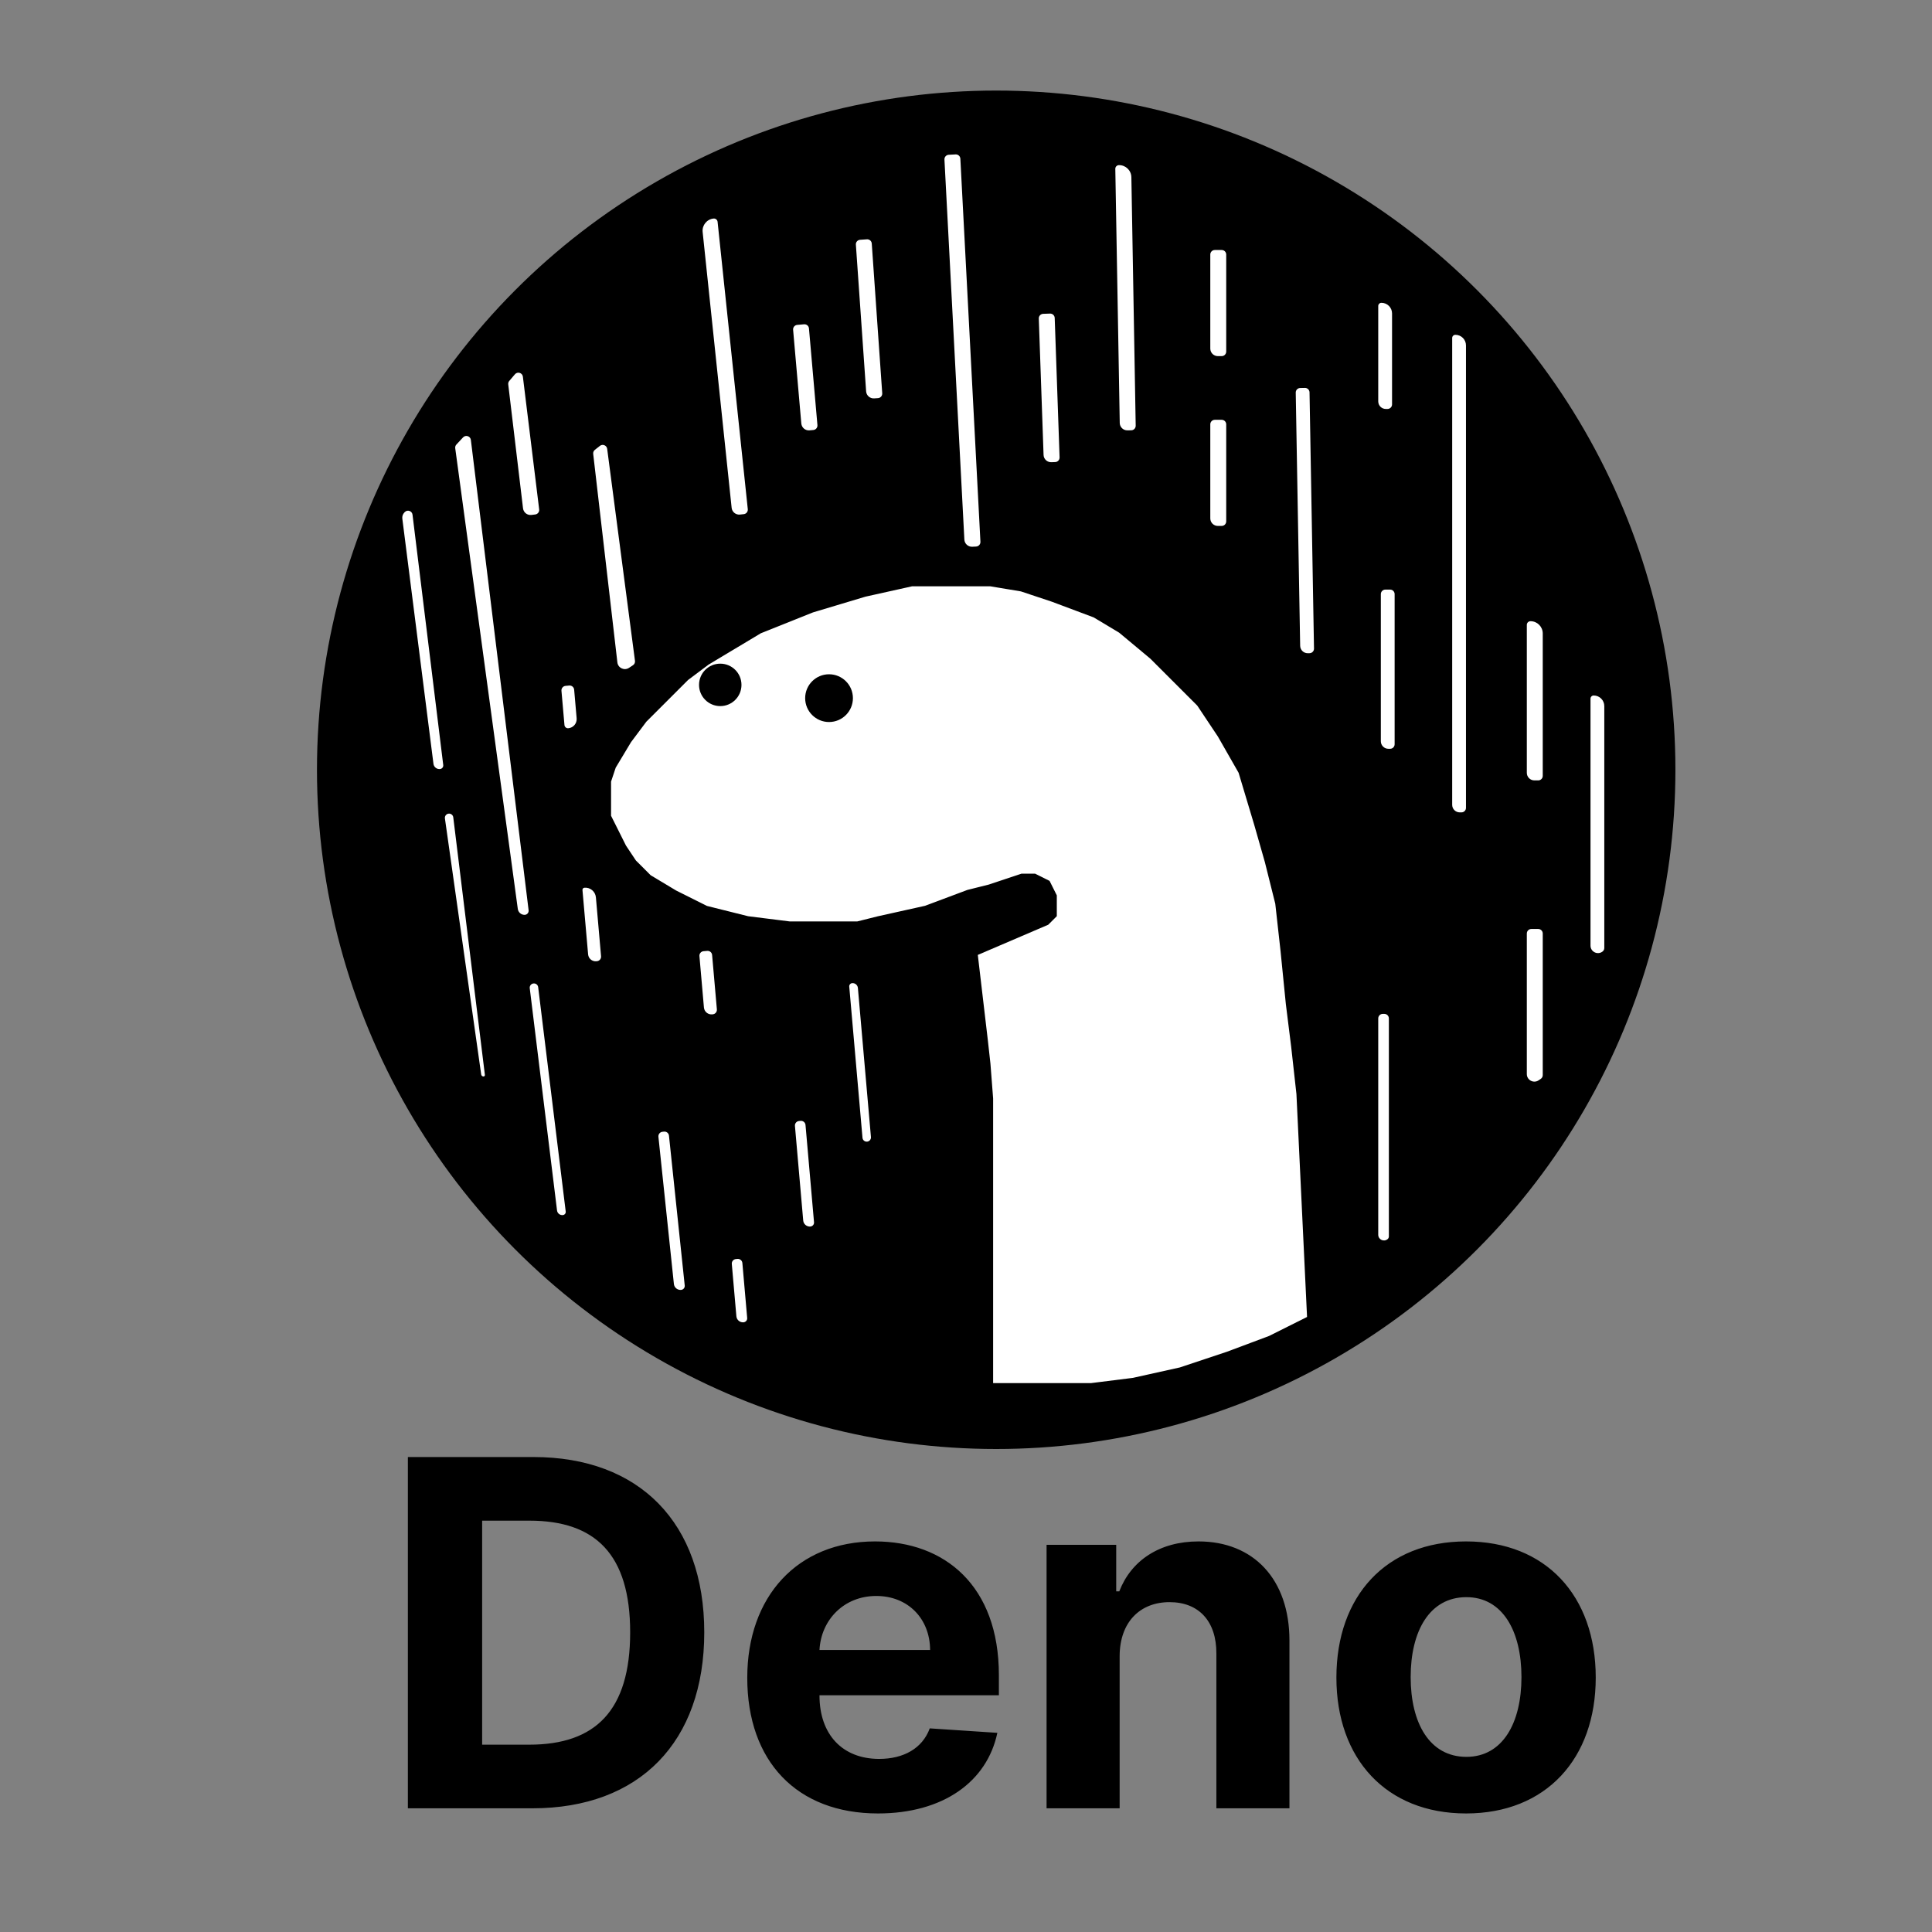 <svg width="128" height="128" viewBox="0 0 128 128" fill="none" xmlns="http://www.w3.org/2000/svg">
<rect x="0" y="0" width="128" height="128" fill="#808080" stroke="none"/>
<path d="M35.273 119.805C42.364 119.805 46.659 115.418 46.659 108.146C46.659 100.896 42.364 96.532 35.341 96.532H27.023V119.805H35.273ZM31.943 115.589V100.748H35.08C39.443 100.748 41.75 102.975 41.75 108.146C41.75 113.339 39.443 115.589 35.068 115.589H31.943ZM58.168 120.146C62.486 120.146 65.395 118.043 66.077 114.805L61.599 114.509C61.111 115.839 59.861 116.532 58.247 116.532C55.827 116.532 54.293 114.93 54.293 112.327V112.316H66.179V110.987C66.179 105.055 62.588 102.123 57.974 102.123C52.838 102.123 49.508 105.771 49.508 111.157C49.508 116.691 52.793 120.146 58.168 120.146ZM54.293 109.316C54.395 107.327 55.906 105.737 58.054 105.737C60.156 105.737 61.611 107.237 61.622 109.316H54.293ZM74.179 109.714C74.19 107.464 75.531 106.146 77.486 106.146C79.429 106.146 80.599 107.418 80.588 109.555V119.805H85.429V108.691C85.429 104.623 83.043 102.123 79.406 102.123C76.815 102.123 74.94 103.396 74.156 105.43H73.952V102.35H69.338V119.805H74.179V109.714ZM97.131 120.146C102.426 120.146 105.722 116.521 105.722 111.146C105.722 105.737 102.426 102.123 97.131 102.123C91.835 102.123 88.54 105.737 88.54 111.146C88.54 116.521 91.835 120.146 97.131 120.146ZM97.153 116.396C94.71 116.396 93.46 114.157 93.46 111.112C93.46 108.066 94.71 105.816 97.153 105.816C99.551 105.816 100.801 108.066 100.801 111.112C100.801 114.157 99.551 116.396 97.153 116.396Z" fill="black"/>
<circle cx="66" cy="51" r="45" fill="black"/>
<path d="M43.852 46.078L42.445 47.484L41.391 48.891L40.336 50.648L39.984 51.703V52.758V53.461V54.164L40.336 54.867L40.688 55.57L41.039 56.273L41.742 57.328L42.797 58.383L44.555 59.438L46.664 60.492L49.477 61.195L52.289 61.547H56.859L58.266 61.195L61.43 60.492L64.242 59.438L65.648 59.086L66.703 58.734L67.758 58.383H68.109H68.461L69.164 58.734L69.516 59.438V59.789V60.141V60.492L69.164 60.844L64.242 62.953L64.945 68.93L65.121 70.512L65.297 72.797V73.852V75.961V89.32V92.133H72.328L75.141 91.781L78.305 91.078L81.469 90.023L84.281 88.969L87.094 87.562V87.211L86.391 72.445L86.039 69.281L85.688 66.469L85.336 62.953L84.984 59.789L84.281 56.977L83.578 54.516L82.523 51L81.117 48.539L79.711 46.43L77.953 44.672L76.547 43.266L74.438 41.508L72.68 40.453L69.867 39.398L67.758 38.695L65.648 38.344H62.836H60.375L57.211 39.047L53.695 40.102L50.18 41.508L46.664 43.617L45.258 44.672L43.852 46.078Z" fill="white" stroke="black"/>
<circle cx="47.719" cy="45.375" r="1.406" fill="black"/>
<circle cx="54.926" cy="46.254" r="1.582" fill="black"/>
<path d="M62.572 10.569C62.564 10.403 62.691 10.262 62.856 10.254L63.31 10.23C63.476 10.221 63.617 10.348 63.626 10.514L64.956 35.895C64.964 36.06 64.837 36.201 64.672 36.21L64.418 36.223C64.142 36.237 63.907 36.026 63.892 35.75L62.572 10.569Z" fill="white"/>
<path d="M96.211 22.393C96.211 22.276 96.306 22.182 96.422 22.182V22.182C96.811 22.182 97.125 22.496 97.125 22.885V53.522C97.125 53.688 96.991 53.822 96.825 53.822H96.711C96.435 53.822 96.211 53.598 96.211 53.322V22.393Z" fill="white"/>
<path d="M46.552 15.37C46.505 14.925 46.829 14.525 47.274 14.479V14.479C47.408 14.465 47.528 14.562 47.542 14.695L49.543 33.734C49.56 33.899 49.441 34.047 49.276 34.064L49.023 34.091C48.748 34.12 48.502 33.92 48.473 33.646L46.552 15.37Z" fill="white"/>
<path d="M39.301 30.072C39.289 29.969 39.331 29.867 39.413 29.802L39.744 29.541C39.926 29.396 40.197 29.506 40.227 29.737L42.069 43.783C42.084 43.897 42.033 44.009 41.938 44.072L41.676 44.245C41.365 44.452 40.946 44.257 40.903 43.886L39.301 30.072Z" fill="white"/>
<path d="M26.655 34.362C26.636 34.212 26.686 34.062 26.791 33.953L26.816 33.927C26.991 33.745 27.299 33.848 27.33 34.098L29.366 50.684C29.382 50.815 29.29 50.933 29.159 50.949V50.949C28.942 50.976 28.745 50.822 28.718 50.606L26.655 34.362Z" fill="white"/>
<path d="M29.477 54.222C29.455 54.068 29.564 53.925 29.719 53.906V53.906C29.872 53.888 30.011 53.996 30.03 54.149L32.125 71.215C32.132 71.271 32.089 71.32 32.033 71.32V71.32C31.956 71.32 31.89 71.263 31.88 71.186L29.477 54.222Z" fill="white"/>
<path d="M35.097 65.47C35.078 65.316 35.188 65.176 35.342 65.157V65.157C35.496 65.138 35.636 65.247 35.655 65.401L37.48 80.266C37.495 80.382 37.412 80.487 37.297 80.501V80.501C37.104 80.525 36.928 80.388 36.905 80.195L35.097 65.47Z" fill="white"/>
<path d="M43.622 75.314C43.605 75.149 43.724 75.001 43.889 74.984L43.991 74.973C44.156 74.956 44.304 75.075 44.321 75.24L45.365 85.168C45.38 85.313 45.275 85.443 45.13 85.458V85.458C44.889 85.484 44.672 85.309 44.647 85.067L43.622 75.314Z" fill="white"/>
<path d="M56.265 65.365C56.255 65.249 56.341 65.146 56.457 65.136V65.136C56.651 65.119 56.821 65.262 56.838 65.456L57.702 75.332C57.716 75.487 57.601 75.623 57.446 75.637V75.637C57.292 75.65 57.155 75.536 57.142 75.381L56.265 65.365Z" fill="white"/>
<path d="M52.667 74.594C52.652 74.429 52.774 74.283 52.94 74.269L53.042 74.26C53.207 74.245 53.353 74.367 53.367 74.532L53.931 80.975C53.944 81.121 53.836 81.248 53.691 81.261V81.261C53.449 81.282 53.236 81.103 53.215 80.862L52.667 74.594Z" fill="white"/>
<path d="M48.484 83.74C48.469 83.575 48.591 83.43 48.757 83.415L48.859 83.406C49.024 83.392 49.17 83.514 49.184 83.679L49.503 87.32C49.516 87.465 49.408 87.593 49.263 87.606V87.606C49.021 87.627 48.808 87.448 48.787 87.206L48.484 83.74Z" fill="white"/>
<path d="M46.339 63.344C46.324 63.179 46.446 63.033 46.611 63.019L46.854 62.998C47.019 62.983 47.165 63.105 47.179 63.27L47.495 66.875C47.509 67.04 47.387 67.186 47.222 67.2L47.178 67.204C46.903 67.228 46.661 67.025 46.637 66.749L46.339 63.344Z" fill="white"/>
<path d="M38.59 58.966C38.584 58.889 38.641 58.821 38.718 58.814V58.814C39.105 58.78 39.446 59.066 39.48 59.453L39.822 63.357C39.836 63.522 39.714 63.667 39.549 63.682L39.505 63.686C39.23 63.71 38.988 63.506 38.964 63.231L38.59 58.966Z" fill="white"/>
<path d="M37.198 45.766C37.184 45.601 37.306 45.455 37.471 45.441L37.714 45.419C37.879 45.405 38.024 45.527 38.039 45.692L38.204 47.588C38.234 47.923 37.986 48.219 37.651 48.248V48.248C37.522 48.26 37.408 48.164 37.397 48.035L37.198 45.766Z" fill="white"/>
<path d="M30.16 29.696C30.148 29.606 30.176 29.516 30.238 29.451L30.679 28.978C30.853 28.792 31.165 28.893 31.196 29.146L35.022 60.307C35.042 60.469 34.916 60.611 34.753 60.611V60.611C34.528 60.611 34.337 60.444 34.306 60.221L30.16 29.696Z" fill="white"/>
<path d="M73.892 11.189C73.889 11.054 73.996 10.943 74.131 10.941V10.941C74.579 10.933 74.948 11.29 74.956 11.738L75.243 28.202C75.246 28.368 75.115 28.505 74.949 28.508L74.694 28.512C74.418 28.517 74.19 28.297 74.186 28.021L73.892 11.189Z" fill="white"/>
<path d="M85.846 26.011C85.843 25.845 85.975 25.709 86.141 25.706L86.455 25.7C86.62 25.697 86.757 25.829 86.76 25.995L87.056 42.971C87.059 43.136 86.927 43.273 86.761 43.276L86.647 43.278C86.371 43.282 86.144 43.063 86.139 42.786L85.846 26.011Z" fill="white"/>
<path d="M105.375 46.289C105.375 46.173 105.469 46.078 105.586 46.078V46.078C105.974 46.078 106.289 46.393 106.289 46.781V62.807C106.289 62.899 106.246 62.986 106.173 63.042V63.042C105.847 63.293 105.375 63.061 105.375 62.65V46.289Z" fill="white"/>
<path d="M91.312 67.472C91.312 67.306 91.447 67.172 91.612 67.172H91.716C91.881 67.172 92.016 67.306 92.016 67.472V81.92C92.016 81.985 91.988 82.046 91.939 82.09V82.09C91.695 82.304 91.312 82.131 91.312 81.806V67.472Z" fill="white"/>
<path d="M68.823 21.102C68.817 20.936 68.947 20.798 69.112 20.792L69.567 20.776C69.732 20.77 69.871 20.9 69.877 21.065L70.2 30.303C70.205 30.469 70.076 30.608 69.91 30.614L69.656 30.623C69.38 30.632 69.148 30.416 69.139 30.14L68.823 21.102Z" fill="white"/>
<path d="M91.484 39.362C91.484 39.196 91.618 39.062 91.784 39.062H92.098C92.264 39.062 92.398 39.196 92.398 39.362V49.309C92.398 49.475 92.264 49.609 92.098 49.609H91.984C91.708 49.609 91.484 49.385 91.484 49.109V39.362Z" fill="white"/>
<path d="M101.156 61.847C101.156 61.681 101.291 61.547 101.456 61.547H101.911C102.077 61.547 102.211 61.681 102.211 61.847V71.23C102.211 71.33 102.161 71.424 102.077 71.48L101.934 71.576C101.601 71.797 101.156 71.559 101.156 71.159V61.847Z" fill="white"/>
<path d="M101.156 41.4C101.156 41.265 101.265 41.156 101.4 41.156V41.156C101.848 41.156 102.211 41.52 102.211 41.968V51.403C102.211 51.569 102.077 51.703 101.911 51.703H101.656C101.38 51.703 101.156 51.479 101.156 51.203V41.4Z" fill="white"/>
<path d="M80.185 16.863C80.185 16.697 80.319 16.563 80.485 16.563H80.939C81.105 16.563 81.24 16.697 81.24 16.863V23.294C81.24 23.46 81.105 23.594 80.939 23.594H80.685C80.409 23.594 80.185 23.37 80.185 23.094V16.863Z" fill="white"/>
<path d="M91.312 20.273C91.312 20.157 91.407 20.062 91.523 20.062V20.062C91.912 20.062 92.227 20.377 92.227 20.766V26.794C92.227 26.959 92.092 27.094 91.927 27.094H91.812C91.536 27.094 91.312 26.87 91.312 26.594V20.273Z" fill="white"/>
<path d="M80.185 28.113C80.185 27.947 80.319 27.813 80.485 27.813H80.939C81.105 27.813 81.24 27.947 81.24 28.113V34.544C81.24 34.71 81.105 34.844 80.939 34.844H80.685C80.409 34.844 80.185 34.62 80.185 34.344V28.113Z" fill="white"/>
<path d="M56.704 16.207C56.692 16.042 56.817 15.899 56.982 15.887L57.435 15.855C57.601 15.844 57.744 15.968 57.756 16.134L58.45 26.056C58.461 26.222 58.337 26.365 58.171 26.377L57.917 26.394C57.642 26.413 57.403 26.206 57.383 25.93L56.704 16.207Z" fill="white"/>
<path d="M52.546 21.85C52.531 21.685 52.653 21.539 52.818 21.525L53.271 21.485C53.436 21.471 53.582 21.593 53.596 21.758L54.157 28.165C54.171 28.329 54.049 28.475 53.884 28.489L53.63 28.512C53.355 28.536 53.113 28.332 53.089 28.057L52.546 21.85Z" fill="white"/>
<path d="M33.672 25.466C33.662 25.383 33.687 25.3 33.742 25.236L34.116 24.797C34.285 24.599 34.61 24.696 34.642 24.956L35.722 33.751C35.742 33.915 35.625 34.065 35.46 34.085L35.209 34.116C34.935 34.15 34.685 33.954 34.652 33.679L33.672 25.466Z" fill="white"/>
</svg>
